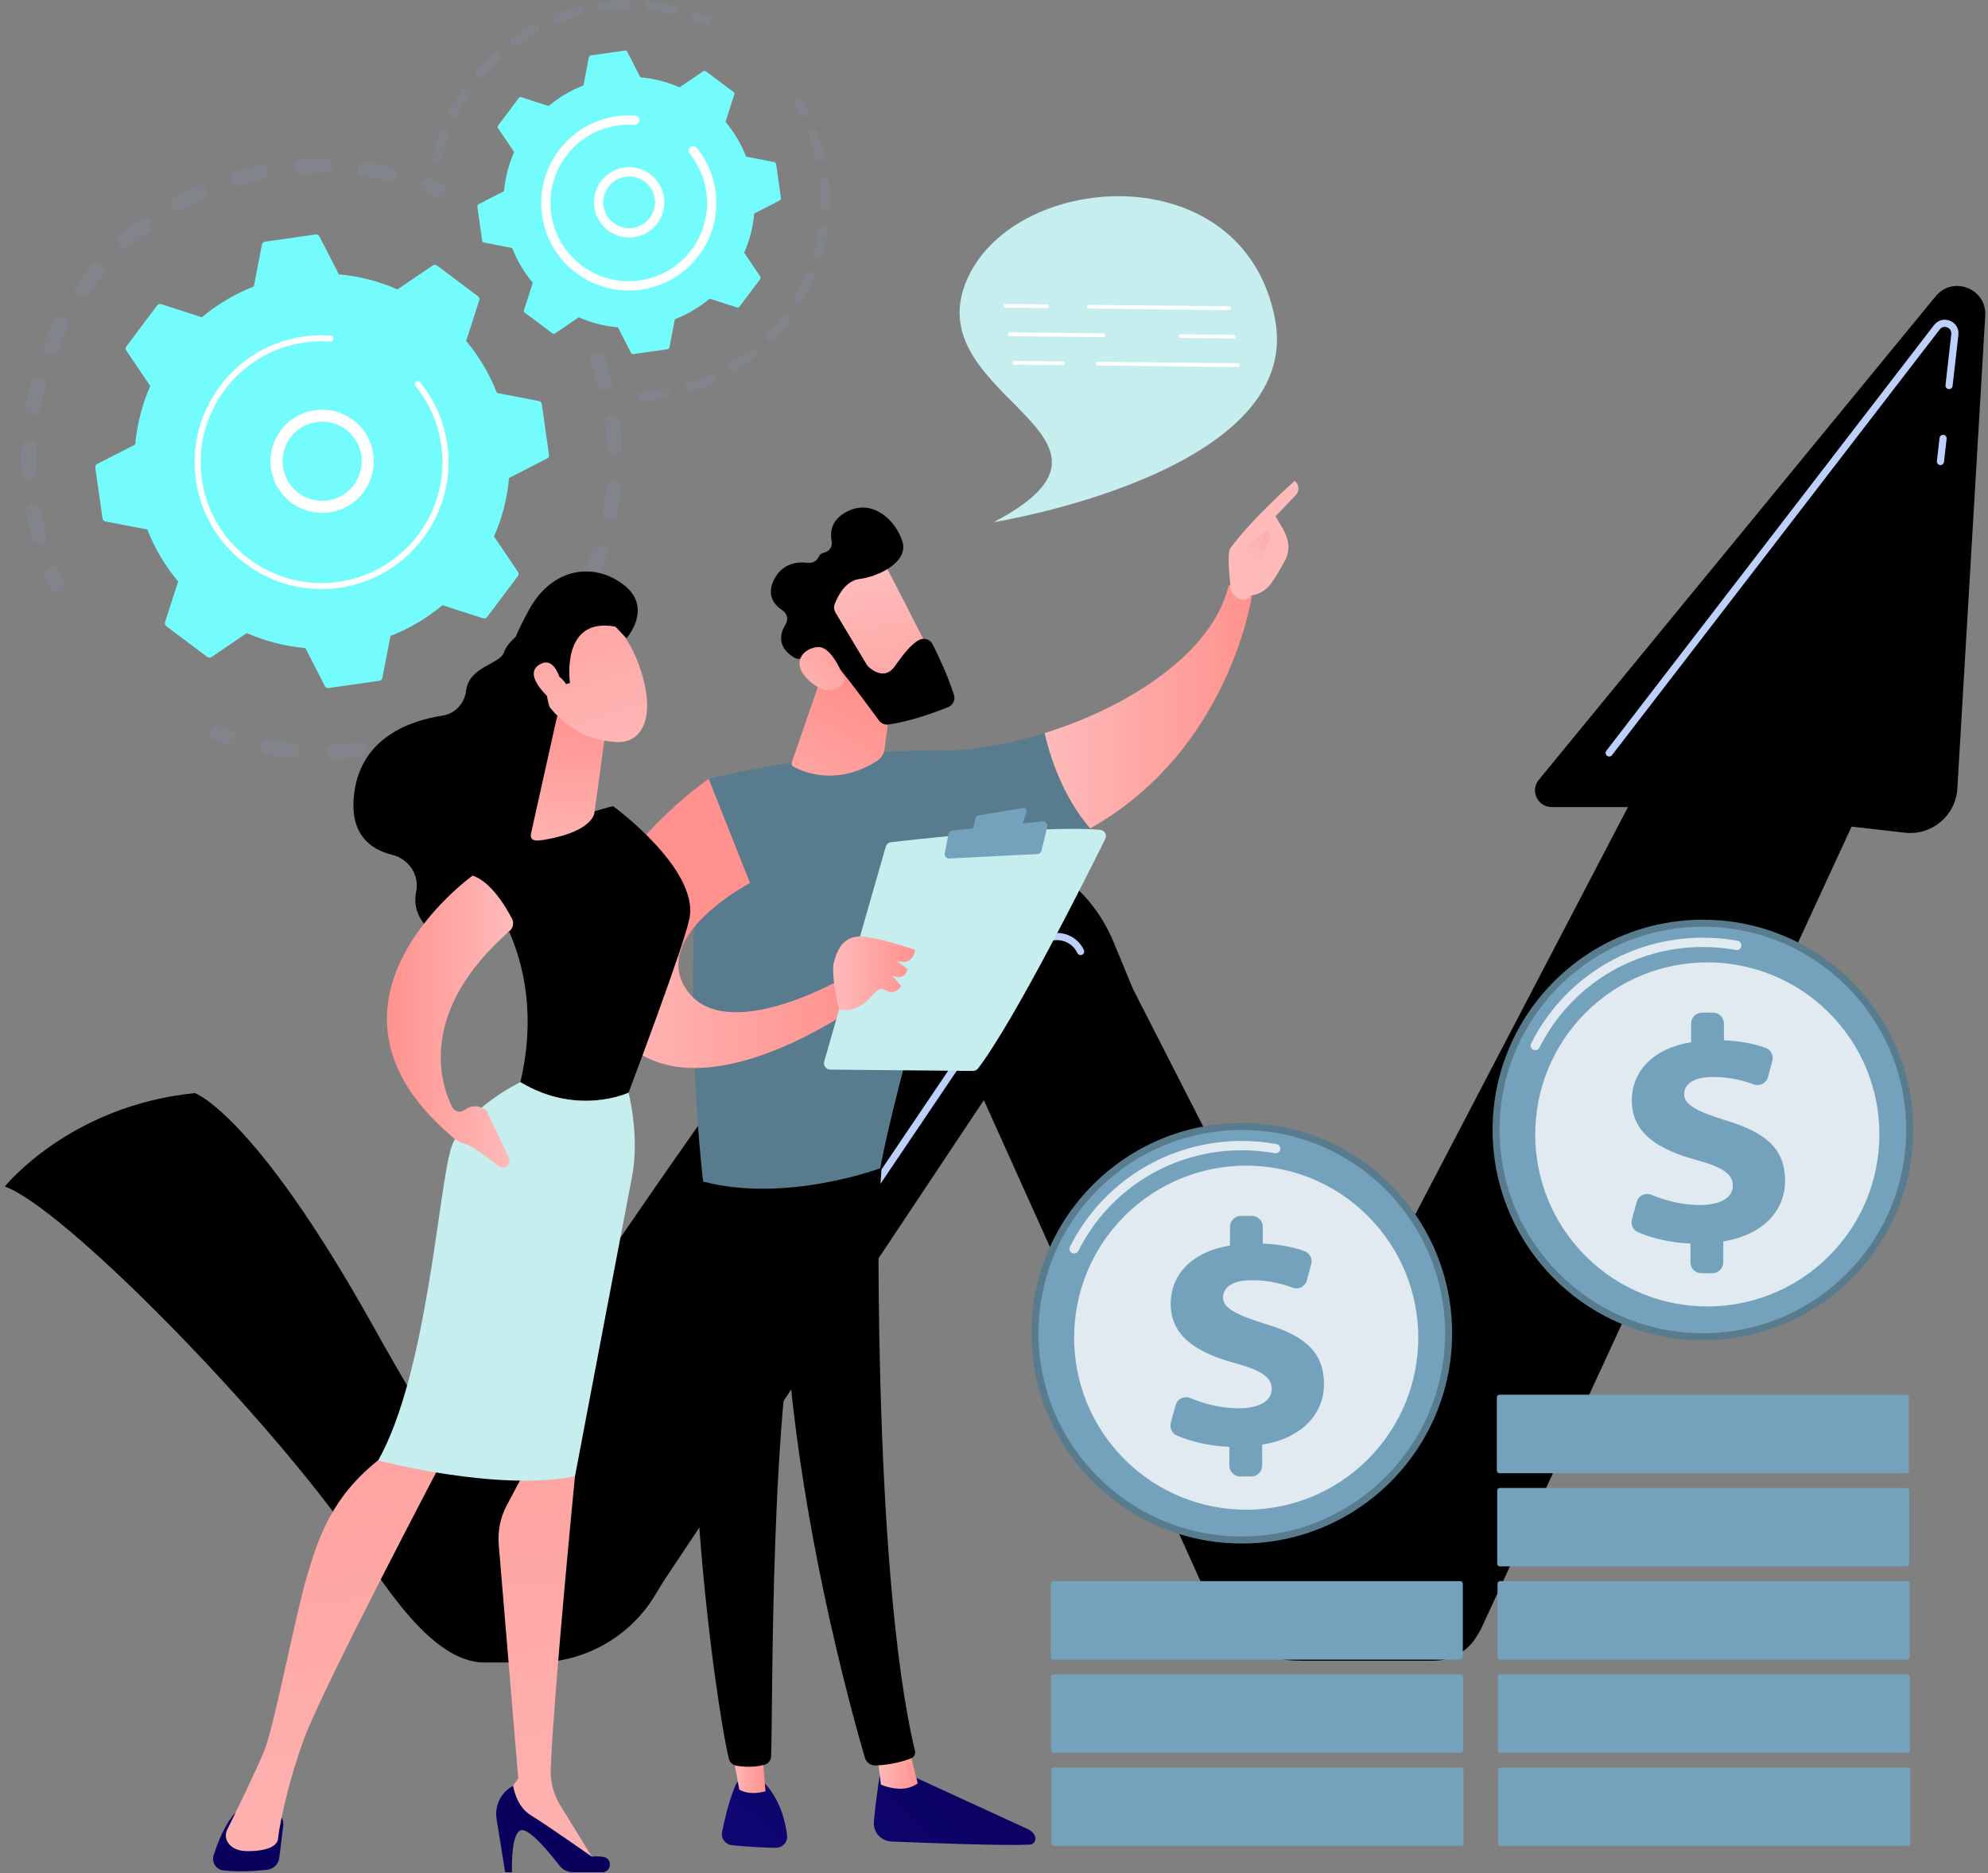<svg width="139" height="131" viewBox="0 0 139 131" fill="none" xmlns="http://www.w3.org/2000/svg">
<rect x="0" y="0" width="139" height="131" fill="#808080" stroke="none"/>
<g opacity="0.3">
<path opacity="0.3" d="M41.641 24.594C41.899 24.53 42.169 24.67 42.262 24.926C42.464 25.485 42.645 26.061 42.799 26.638C42.875 26.919 42.708 27.208 42.427 27.283C42.424 27.284 42.421 27.285 42.417 27.286C42.14 27.355 41.857 27.188 41.783 26.911C41.636 26.362 41.464 25.815 41.272 25.284C41.173 25.011 41.314 24.709 41.588 24.61C41.606 24.603 41.623 24.598 41.641 24.594ZM42.709 29.052C42.729 29.047 42.75 29.043 42.77 29.041C43.059 29.005 43.322 29.209 43.358 29.498C43.433 30.09 43.482 30.692 43.506 31.285C43.517 31.576 43.293 31.82 43.001 31.832C42.711 31.844 42.466 31.617 42.454 31.327C42.432 30.763 42.385 30.192 42.314 29.629C42.28 29.362 42.454 29.116 42.709 29.052ZM42.769 33.636C42.826 33.622 42.886 33.617 42.947 33.623C43.237 33.652 43.448 33.91 43.419 34.199C43.359 34.792 43.274 35.389 43.164 35.975C43.11 36.261 42.835 36.448 42.55 36.396C42.264 36.342 42.076 36.067 42.13 35.781C42.234 35.225 42.316 34.657 42.372 34.094C42.395 33.867 42.559 33.688 42.769 33.636ZM41.802 38.118C41.896 38.094 41.998 38.097 42.096 38.13C42.372 38.223 42.52 38.522 42.427 38.797C42.236 39.362 42.019 39.925 41.781 40.472C41.665 40.738 41.355 40.86 41.089 40.744C40.822 40.628 40.7 40.318 40.816 40.052C41.042 39.533 41.249 38.998 41.43 38.461C41.489 38.284 41.634 38.16 41.802 38.118ZM39.86 42.272C39.992 42.24 40.137 42.258 40.261 42.334C40.509 42.486 40.587 42.81 40.436 43.058C40.126 43.565 39.789 44.066 39.435 44.547C39.264 44.781 38.934 44.832 38.7 44.66C38.466 44.488 38.415 44.159 38.587 43.924C38.923 43.466 39.243 42.99 39.538 42.508C39.613 42.385 39.731 42.304 39.86 42.272ZM37.048 45.893C37.218 45.85 37.407 45.895 37.542 46.026C37.751 46.23 37.755 46.563 37.552 46.771C37.137 47.198 36.697 47.612 36.247 48.002C36.027 48.193 35.695 48.169 35.505 47.949C35.314 47.729 35.338 47.397 35.558 47.206C35.986 46.835 36.403 46.442 36.798 46.036C36.869 45.964 36.956 45.916 37.048 45.893ZM18.628 51.741C18.699 51.723 18.774 51.72 18.851 51.734C19.407 51.838 19.975 51.918 20.539 51.974C20.828 52.002 21.039 52.259 21.011 52.548C20.982 52.838 20.725 53.049 20.436 53.021C19.842 52.962 19.244 52.877 18.658 52.769C18.372 52.715 18.184 52.441 18.237 52.155C18.276 51.946 18.434 51.789 18.628 51.741ZM33.505 48.798C33.718 48.746 33.948 48.83 34.074 49.023C34.232 49.267 34.162 49.593 33.918 49.752C33.418 50.075 32.898 50.381 32.372 50.661C32.114 50.796 31.796 50.7 31.66 50.444C31.523 50.187 31.621 49.868 31.878 49.731C32.378 49.466 32.871 49.175 33.346 48.868C33.396 48.835 33.451 48.812 33.505 48.798ZM23.201 52.066C23.235 52.058 23.27 52.053 23.306 52.051C23.872 52.028 24.443 51.979 25.006 51.908C25.294 51.871 25.558 52.075 25.594 52.363C25.63 52.652 25.427 52.916 25.138 52.952C24.546 53.027 23.945 53.078 23.35 53.103C23.06 53.115 22.814 52.889 22.802 52.599C22.792 52.344 22.963 52.125 23.201 52.066ZM29.403 50.84C29.661 50.776 29.931 50.916 30.023 51.171C30.123 51.444 29.982 51.746 29.709 51.846C29.149 52.049 28.574 52.231 27.998 52.386C27.994 52.387 27.991 52.388 27.987 52.389C27.71 52.458 27.427 52.293 27.353 52.015C27.277 51.735 27.443 51.446 27.724 51.37C28.271 51.222 28.817 51.05 29.349 50.856C29.367 50.85 29.385 50.844 29.403 50.84Z" fill="#91B3FA"/>
<path opacity="0.3" d="M15.071 50.739C15.172 50.714 15.281 50.718 15.385 50.758C15.638 50.855 15.898 50.948 16.157 51.035C16.432 51.128 16.581 51.426 16.488 51.702C16.395 51.978 16.097 52.126 15.821 52.033C15.549 51.942 15.276 51.844 15.01 51.741C14.738 51.638 14.602 51.334 14.706 51.062C14.77 50.894 14.91 50.779 15.071 50.739Z" fill="#91B3FA"/>
</g>
<g opacity="0.3">
<path opacity="0.3" d="M3.511 39.612C3.758 39.551 4.019 39.676 4.122 39.917C4.227 40.167 4.341 40.419 4.458 40.665C4.582 40.928 4.47 41.242 4.207 41.366C3.944 41.491 3.631 41.379 3.506 41.116C3.383 40.856 3.265 40.591 3.153 40.328C3.039 40.06 3.164 39.752 3.432 39.638C3.458 39.627 3.484 39.618 3.511 39.612Z" fill="#91B3FA"/>
<path opacity="0.3" d="M17.431 11.696C17.666 11.638 17.903 11.584 18.141 11.533C18.425 11.473 18.705 11.655 18.765 11.939C18.825 12.223 18.642 12.504 18.359 12.563C17.808 12.68 17.263 12.819 16.733 12.978C16.454 13.062 16.161 12.904 16.078 12.626C15.994 12.347 16.152 12.054 16.43 11.97C16.759 11.871 17.095 11.779 17.431 11.696ZM20.892 11.144C20.921 11.137 20.951 11.132 20.981 11.13C21.567 11.087 22.161 11.069 22.746 11.075C23.037 11.078 23.27 11.316 23.267 11.607C23.264 11.897 23.025 12.131 22.735 12.127C22.178 12.121 21.614 12.139 21.058 12.18C20.768 12.201 20.516 11.983 20.494 11.693C20.475 11.434 20.648 11.205 20.892 11.144ZM13.84 12.948C14.081 12.888 14.338 13.006 14.444 13.24C14.565 13.504 14.449 13.817 14.184 13.938C13.679 14.169 13.176 14.424 12.69 14.699C12.437 14.841 12.116 14.752 11.973 14.499C11.83 14.245 11.919 13.924 12.173 13.782C12.684 13.493 13.214 13.224 13.747 12.98C13.777 12.966 13.808 12.955 13.84 12.948ZM25.402 11.312C25.467 11.296 25.536 11.292 25.606 11.302C26.186 11.389 26.77 11.501 27.34 11.637C27.623 11.704 27.798 11.988 27.731 12.27C27.664 12.553 27.38 12.728 27.098 12.661C26.556 12.533 26.002 12.426 25.451 12.344C25.163 12.301 24.965 12.033 25.008 11.745C25.041 11.528 25.201 11.361 25.402 11.312ZM9.971 15.265C10.169 15.216 10.386 15.285 10.517 15.457C10.693 15.688 10.648 16.019 10.417 16.195C9.974 16.531 9.54 16.891 9.126 17.265C8.91 17.46 8.578 17.443 8.383 17.227C8.188 17.011 8.205 16.679 8.42 16.484C8.856 16.09 9.313 15.711 9.779 15.357C9.838 15.312 9.904 15.281 9.971 15.265ZM6.705 18.374C6.863 18.335 7.037 18.37 7.171 18.483C7.393 18.67 7.422 19.002 7.234 19.224C6.875 19.65 6.53 20.097 6.208 20.551C6.04 20.788 5.712 20.844 5.474 20.676C5.237 20.508 5.181 20.179 5.349 19.942C5.688 19.464 6.051 18.994 6.429 18.546C6.504 18.457 6.601 18.4 6.705 18.374ZM4.194 22.122C4.314 22.092 4.445 22.104 4.563 22.166C4.821 22.3 4.921 22.618 4.787 22.876C4.529 23.371 4.289 23.882 4.074 24.395C3.962 24.663 3.653 24.789 3.385 24.677C3.117 24.564 2.991 24.256 3.103 23.988C3.33 23.448 3.582 22.91 3.853 22.39C3.926 22.25 4.052 22.157 4.194 22.122ZM2.56 26.327C2.644 26.307 2.733 26.306 2.822 26.33C3.102 26.404 3.269 26.693 3.195 26.974C3.051 27.513 2.929 28.064 2.832 28.611C2.781 28.897 2.508 29.088 2.222 29.037C1.936 28.987 1.745 28.713 1.796 28.427C1.898 27.85 2.027 27.27 2.178 26.702C2.229 26.511 2.38 26.372 2.56 26.327ZM1.89 30.791C1.937 30.78 1.986 30.774 2.036 30.776C2.326 30.787 2.553 31.032 2.542 31.322C2.521 31.878 2.524 32.442 2.55 32.998C2.563 33.288 2.338 33.535 2.049 33.548C1.758 33.562 1.512 33.337 1.499 33.047C1.471 32.461 1.469 31.867 1.491 31.282C1.499 31.043 1.668 30.846 1.89 30.791ZM2.215 35.289C2.226 35.287 2.236 35.285 2.247 35.282C2.533 35.23 2.807 35.419 2.86 35.705C2.934 36.108 3.022 36.514 3.12 36.912C3.155 37.056 3.193 37.199 3.231 37.342C3.307 37.622 3.141 37.911 2.861 37.987C2.578 38.069 2.291 37.897 2.215 37.616C2.175 37.466 2.135 37.316 2.098 37.164C1.995 36.747 1.903 36.319 1.825 35.895C1.774 35.621 1.947 35.356 2.215 35.289Z" fill="#91B3FA"/>
<path opacity="0.3" d="M29.776 12.473C29.878 12.448 29.988 12.452 30.092 12.493C30.358 12.597 30.627 12.707 30.89 12.822C31.157 12.938 31.279 13.248 31.162 13.515C31.046 13.781 30.736 13.903 30.469 13.786C30.219 13.677 29.964 13.572 29.712 13.474C29.441 13.37 29.306 13.064 29.411 12.793C29.476 12.627 29.615 12.513 29.776 12.473Z" fill="#91B3FA"/>
</g>
<path d="M30.553 18.569C30.469 18.506 30.354 18.503 30.267 18.562L27.788 20.24C26.508 19.678 25.128 19.316 23.695 19.189L22.33 16.527C22.282 16.433 22.181 16.381 22.076 16.396L18.522 16.902C18.418 16.917 18.335 16.996 18.315 17.099L17.748 20.037C16.408 20.559 15.185 21.292 14.113 22.189L11.263 21.271C11.164 21.238 11.054 21.273 10.991 21.357L8.835 24.229C8.772 24.313 8.769 24.428 8.828 24.515L10.506 26.994C9.944 28.274 9.582 29.654 9.455 31.087L6.793 32.452C6.7 32.5 6.647 32.601 6.662 32.706L7.168 36.26C7.183 36.364 7.262 36.447 7.365 36.467L10.303 37.034C10.825 38.374 11.558 39.597 12.456 40.669L11.537 43.519C11.505 43.618 11.54 43.728 11.623 43.791L14.495 45.947C14.579 46.01 14.694 46.013 14.781 45.954L17.261 44.276C18.541 44.838 19.92 45.2 21.353 45.327L22.718 47.989C22.766 48.082 22.867 48.135 22.972 48.12L26.526 47.614C26.63 47.599 26.713 47.52 26.733 47.417L27.3 44.479C28.64 43.957 29.863 43.224 30.936 42.327L33.785 43.245C33.885 43.277 33.994 43.242 34.057 43.159L36.213 40.286C36.276 40.203 36.279 40.088 36.22 40.001L34.542 37.522C35.104 36.241 35.466 34.862 35.593 33.429L38.255 32.064C38.349 32.016 38.401 31.915 38.386 31.81L37.88 28.256C37.865 28.152 37.786 28.069 37.683 28.049L34.745 27.482C34.223 26.142 33.49 24.919 32.593 23.846L33.511 20.997C33.544 20.897 33.509 20.788 33.425 20.725L30.553 18.569Z" fill="#74FCFD"/>
<path d="M21.66 28.753C23.367 28.33 25.178 29.213 25.864 30.889C26.619 32.731 25.735 34.843 23.893 35.598C23 35.964 22.019 35.96 21.13 35.587C20.241 35.215 19.549 34.519 19.184 33.626C18.43 31.784 19.314 29.672 21.156 28.917C21.322 28.849 21.491 28.795 21.66 28.753ZM23.183 34.946C23.316 34.914 23.446 34.871 23.574 34.818C24.986 34.24 25.664 32.62 25.086 31.208C24.507 29.796 22.888 29.117 21.476 29.696C20.063 30.275 19.385 31.894 19.964 33.306C20.244 33.991 20.774 34.525 21.456 34.81C22.01 35.042 22.61 35.088 23.183 34.946Z" fill="white"/>
<path d="M20.336 23.709C20.63 23.637 20.928 23.579 21.231 23.535C21.327 23.522 21.422 23.509 21.519 23.499C21.991 23.447 22.468 23.433 22.939 23.456C22.946 23.457 22.952 23.457 22.959 23.457C22.977 23.459 22.995 23.459 23.014 23.46C23.049 23.462 23.085 23.465 23.12 23.468C23.213 23.474 23.288 23.54 23.31 23.627C23.315 23.648 23.317 23.669 23.315 23.692C23.307 23.809 23.206 23.895 23.09 23.887C22.493 23.845 21.888 23.867 21.291 23.952C18.325 24.375 15.936 26.297 14.782 28.842C14.139 30.257 13.879 31.865 14.115 33.515C14.156 33.804 14.211 34.089 14.281 34.369C14.747 36.252 15.837 37.904 17.41 39.084C19.216 40.439 21.442 41.011 23.677 40.692C28.294 40.033 31.512 35.744 30.854 31.129C30.814 30.845 30.759 30.563 30.69 30.286C30.393 29.085 29.836 27.962 29.056 27C29.036 26.976 29.022 26.948 29.015 26.919C28.996 26.842 29.021 26.758 29.087 26.705C29.177 26.632 29.309 26.645 29.383 26.736C30.202 27.745 30.787 28.924 31.099 30.185C31.172 30.476 31.229 30.771 31.271 31.07C31.962 35.915 28.581 40.419 23.737 41.109C21.39 41.444 19.053 40.844 17.157 39.421C15.506 38.183 14.362 36.448 13.872 34.472C13.799 34.178 13.741 33.879 13.698 33.575C13.364 31.228 13.963 28.891 15.386 26.995C16.624 25.343 18.359 24.198 20.336 23.709Z" fill="white"/>
<g opacity="0.3">
<path opacity="0.3" d="M55.745 6.818C55.881 6.784 56.029 6.842 56.103 6.97C56.242 7.208 56.376 7.454 56.5 7.7C56.581 7.86 56.517 8.056 56.357 8.137C56.197 8.219 56.001 8.154 55.92 7.993C55.801 7.759 55.674 7.524 55.541 7.297C55.451 7.142 55.503 6.943 55.658 6.852C55.686 6.836 55.715 6.825 55.745 6.818Z" fill="#91B3FA"/>
<path opacity="0.3" d="M56.801 9.084C56.961 9.045 57.128 9.131 57.184 9.29C57.345 9.737 57.484 10.198 57.597 10.659C57.621 10.756 57.644 10.853 57.667 10.951C57.706 11.127 57.585 11.296 57.421 11.34C57.246 11.38 57.072 11.27 57.032 11.095C57.011 11.001 56.99 10.908 56.967 10.815C56.858 10.375 56.725 9.936 56.572 9.51C56.511 9.341 56.6 9.155 56.768 9.094C56.779 9.09 56.79 9.086 56.801 9.084ZM57.542 12.377C57.557 12.373 57.572 12.37 57.587 12.368C57.766 12.351 57.926 12.481 57.944 12.66C58.001 13.233 58.023 13.815 58.01 14.389C58.006 14.568 57.856 14.71 57.677 14.706C57.498 14.701 57.356 14.553 57.36 14.373C57.373 13.826 57.352 13.271 57.297 12.724C57.28 12.562 57.387 12.415 57.542 12.377ZM57.462 15.751C57.502 15.741 57.545 15.738 57.587 15.745C57.765 15.771 57.888 15.937 57.861 16.114C57.776 16.683 57.655 17.253 57.5 17.808C57.452 17.981 57.273 18.082 57.1 18.034C56.927 17.985 56.826 17.806 56.874 17.633C57.022 17.104 57.137 16.561 57.218 16.019C57.238 15.884 57.338 15.781 57.462 15.751ZM56.555 19.002C56.621 18.986 56.691 18.99 56.758 19.018C56.924 19.087 57.002 19.277 56.933 19.443C56.711 19.974 56.453 20.497 56.169 20.996C56.08 21.151 55.881 21.205 55.725 21.116C55.569 21.028 55.516 20.829 55.604 20.673C55.876 20.198 56.121 19.699 56.333 19.192C56.374 19.094 56.459 19.026 56.555 19.002ZM54.882 21.933C54.974 21.911 55.074 21.928 55.155 21.988C55.299 22.096 55.328 22.3 55.221 22.443C54.876 22.904 54.5 23.348 54.103 23.763C53.979 23.893 53.773 23.897 53.643 23.773C53.514 23.649 53.509 23.443 53.633 23.313C54.012 22.918 54.371 22.494 54.7 22.054C54.747 21.991 54.812 21.951 54.882 21.933ZM52.549 24.369C52.667 24.34 52.797 24.379 52.879 24.479C52.992 24.618 52.971 24.823 52.832 24.937C52.386 25.3 51.913 25.639 51.426 25.944C51.273 26.039 51.074 25.993 50.978 25.841C50.883 25.689 50.928 25.488 51.081 25.393C51.545 25.102 51.996 24.779 52.421 24.432C52.46 24.401 52.503 24.381 52.549 24.369ZM49.691 26.16C49.839 26.124 49.996 26.196 50.063 26.339C50.139 26.501 50.068 26.695 49.906 26.771C49.386 27.013 48.844 27.225 48.295 27.402C48.123 27.455 47.941 27.363 47.886 27.192C47.83 27.022 47.925 26.838 48.095 26.783C48.619 26.614 49.136 26.412 49.632 26.181C49.651 26.172 49.671 26.165 49.691 26.16ZM44.801 27.412C44.819 27.408 44.839 27.405 44.858 27.403C45.331 27.372 45.811 27.314 46.283 27.231C46.355 27.219 46.426 27.206 46.495 27.192C46.672 27.159 46.842 27.274 46.876 27.45C46.911 27.627 46.795 27.803 46.619 27.831C46.544 27.845 46.47 27.859 46.395 27.872C45.901 27.959 45.398 28.02 44.902 28.053C44.723 28.065 44.568 27.93 44.556 27.75C44.545 27.59 44.651 27.45 44.801 27.412Z" fill="#91B3FA"/>
</g>
<g opacity="0.3">
<path opacity="0.3" d="M40.415 0.462C40.587 0.419 40.763 0.523 40.808 0.695C40.853 0.869 40.749 1.047 40.575 1.091C40.052 1.228 39.533 1.398 39.033 1.596C38.866 1.66 38.677 1.58 38.611 1.413C38.545 1.246 38.627 1.057 38.793 0.991C39.318 0.784 39.862 0.606 40.41 0.463C40.412 0.463 40.414 0.462 40.415 0.462ZM42.047 0.139C42.059 0.136 42.07 0.134 42.082 0.133C42.642 0.056 43.214 0.013 43.779 0.004C43.959 0.001 44.106 0.145 44.109 0.324C44.112 0.504 43.968 0.651 43.79 0.654C43.25 0.663 42.705 0.704 42.17 0.777C41.992 0.801 41.829 0.677 41.804 0.499C41.781 0.332 41.888 0.178 42.047 0.139ZM37.329 1.683C37.469 1.649 37.62 1.711 37.693 1.843C37.779 2.001 37.721 2.198 37.563 2.284C37.088 2.544 36.626 2.834 36.188 3.147C36.041 3.251 35.839 3.218 35.735 3.072C35.63 2.926 35.664 2.723 35.81 2.618C36.269 2.289 36.754 1.985 37.252 1.714C37.277 1.7 37.303 1.69 37.329 1.683ZM45.367 0.09C45.403 0.081 45.441 0.078 45.48 0.083C46.043 0.143 46.608 0.239 47.159 0.368C47.334 0.409 47.442 0.584 47.402 0.758C47.361 0.932 47.186 1.041 47.012 1.001C46.486 0.878 45.947 0.786 45.411 0.728C45.232 0.709 45.103 0.549 45.123 0.37C45.137 0.231 45.238 0.122 45.367 0.09ZM34.631 3.614C34.742 3.587 34.865 3.619 34.948 3.71C35.07 3.843 35.061 4.048 34.929 4.169C34.531 4.534 34.152 4.927 33.801 5.337C33.685 5.474 33.479 5.49 33.343 5.373C33.206 5.256 33.19 5.051 33.307 4.915C33.675 4.485 34.073 4.072 34.489 3.69C34.53 3.652 34.579 3.627 34.631 3.614ZM32.473 6.136C32.559 6.115 32.652 6.129 32.732 6.181C32.881 6.28 32.922 6.482 32.822 6.632C32.523 7.082 32.248 7.555 32.007 8.036C31.926 8.196 31.73 8.261 31.57 8.18C31.41 8.099 31.345 7.904 31.426 7.744C31.68 7.239 31.968 6.744 32.281 6.271C32.327 6.202 32.397 6.155 32.473 6.136ZM30.982 9.103C31.042 9.088 31.108 9.09 31.17 9.113C31.339 9.173 31.427 9.36 31.366 9.529C31.183 10.037 31.03 10.562 30.911 11.088C30.871 11.262 30.697 11.372 30.522 11.332C30.347 11.292 30.237 11.118 30.276 10.943C30.401 10.392 30.561 9.842 30.753 9.309C30.792 9.202 30.88 9.128 30.982 9.103Z" fill="#91B3FA"/>
<path opacity="0.3" d="M48.615 0.85C48.676 0.835 48.742 0.837 48.805 0.86C49.067 0.956 49.326 1.06 49.577 1.17C49.741 1.242 49.817 1.433 49.745 1.598C49.672 1.762 49.481 1.837 49.317 1.766C49.078 1.662 48.83 1.562 48.581 1.471C48.413 1.409 48.327 1.222 48.388 1.053C48.427 0.948 48.514 0.875 48.615 0.85Z" fill="#91B3FA"/>
</g>
<path d="M49.362 4.991C49.305 4.949 49.229 4.947 49.171 4.986L47.512 6.109C46.655 5.733 45.733 5.491 44.774 5.406L43.861 3.624C43.829 3.562 43.76 3.526 43.691 3.536L41.312 3.875C41.243 3.885 41.187 3.938 41.173 4.007L40.794 5.973C39.897 6.322 39.079 6.813 38.361 7.413L36.455 6.799C36.388 6.778 36.315 6.801 36.273 6.857L34.83 8.779C34.788 8.835 34.786 8.912 34.825 8.97L35.949 10.629C35.572 11.485 35.33 12.408 35.245 13.367L33.463 14.28C33.401 14.312 33.365 14.38 33.375 14.45L33.715 16.829C33.724 16.898 33.777 16.954 33.846 16.967L35.812 17.346C36.161 18.243 36.652 19.061 37.252 19.779L36.638 21.686C36.617 21.753 36.64 21.826 36.696 21.868L38.618 23.31C38.674 23.353 38.75 23.354 38.809 23.315L40.468 22.192C41.325 22.568 42.247 22.81 43.206 22.895L44.119 24.677C44.151 24.739 44.219 24.775 44.288 24.765L46.667 24.426C46.737 24.416 46.793 24.363 46.806 24.294L47.185 22.329C48.082 21.979 48.9 21.488 49.617 20.888L51.524 21.502C51.591 21.524 51.664 21.501 51.706 21.444L53.149 19.523C53.191 19.466 53.193 19.39 53.154 19.332L52.031 17.673C52.407 16.816 52.649 15.893 52.735 14.934L54.516 14.021C54.579 13.989 54.614 13.921 54.604 13.851L54.265 11.472C54.255 11.403 54.202 11.347 54.133 11.334L52.168 10.955C51.818 10.058 51.327 9.239 50.727 8.522L51.341 6.615C51.363 6.548 51.34 6.475 51.283 6.433L49.362 4.991Z" fill="#74FCFD"/>
<path d="M43.404 11.762C43.913 11.636 44.446 11.676 44.939 11.883C45.545 12.137 46.016 12.611 46.264 13.219C46.779 14.473 46.176 15.911 44.922 16.426C43.664 16.939 42.228 16.337 41.714 15.083C41.465 14.475 41.468 13.807 41.721 13.201C41.975 12.595 42.449 12.125 43.057 11.876C43.171 11.829 43.287 11.791 43.404 11.762ZM44.423 15.906C44.508 15.886 44.592 15.858 44.675 15.824C45.598 15.446 46.041 14.387 45.663 13.464C45.48 13.018 45.134 12.668 44.688 12.482C44.242 12.296 43.751 12.294 43.304 12.477C42.857 12.66 42.508 13.006 42.321 13.452C42.135 13.897 42.133 14.389 42.316 14.836C42.66 15.676 43.567 16.118 44.423 15.906Z" fill="white"/>
<path d="M42.487 8.251C42.687 8.201 42.891 8.162 43.099 8.132C43.511 8.073 43.93 8.056 44.345 8.082C44.364 8.083 44.383 8.084 44.401 8.086C44.545 8.095 44.661 8.198 44.694 8.331C44.702 8.364 44.705 8.398 44.702 8.433C44.69 8.612 44.534 8.746 44.355 8.734C43.968 8.707 43.576 8.721 43.191 8.776C43.17 8.779 43.148 8.783 43.127 8.786C42.216 8.924 41.374 9.285 40.658 9.828C40.27 10.123 39.919 10.472 39.615 10.87C39.613 10.873 39.611 10.876 39.608 10.879C39.6 10.889 39.593 10.899 39.586 10.909C38.708 12.078 38.338 13.519 38.545 14.966C38.571 15.154 38.607 15.338 38.652 15.519C38.954 16.739 39.66 17.808 40.678 18.572C41.847 19.449 43.288 19.819 44.735 19.612C46.181 19.405 47.463 18.648 48.34 17.48C49.218 16.31 49.587 14.869 49.381 13.422C49.355 13.238 49.319 13.056 49.275 12.877C49.082 12.099 48.722 11.372 48.217 10.75C48.186 10.711 48.165 10.668 48.154 10.623C48.124 10.505 48.163 10.374 48.265 10.293C48.404 10.18 48.609 10.201 48.722 10.34C49.287 11.037 49.691 11.85 49.906 12.72C49.956 12.921 49.995 13.124 50.025 13.33C50.256 14.95 49.842 16.562 48.86 17.87C47.878 19.178 46.447 20.027 44.827 20.256C43.208 20.487 41.596 20.074 40.287 19.091C39.148 18.237 38.358 17.04 38.021 15.677C37.971 15.474 37.931 15.268 37.901 15.058C37.454 11.923 39.477 8.996 42.487 8.251Z" fill="white"/>
<path d="M87.793 106.32L113.827 56.444H108.493C107.509 56.444 106.969 55.3 107.592 54.54L135.34 20.721C136.543 19.256 138.918 20.185 138.807 22.077L136.856 55.148C136.744 57.041 135.066 58.452 133.181 58.237L129.462 57.811L103.631 113.753C102.958 115.209 101.5 116.141 99.896 116.141H90.944L87.793 106.32Z" fill="black"/>
<path d="M66.268 71.339L84.648 112.168C85.736 114.587 88.142 116.141 90.794 116.141H100.269C101.527 116.141 102.685 115.459 103.295 114.36L103.632 113.753C102.614 113.753 101.682 113.182 101.219 112.275L76.73 64.293L66.268 71.339Z" fill="black"/>
<path d="M79.203 69.139C77.36 67.684 74.667 68.111 73.366 70.067L46.342 110.667C44.178 113.919 40.53 115.873 36.624 115.873H32.822L29.727 106.958C29.727 106.958 54.85 68.438 61.325 62.611C61.325 62.611 67.773 56.799 74.131 61.193C75.811 62.354 77.086 64.011 77.865 65.898L79.203 69.139Z" fill="black"/>
<path d="M0.335 82.983C0.335 82.983 4.859 77.328 13.624 76.449C13.624 76.449 17.788 77.867 26.082 92.729C34.376 107.592 39.882 114.369 46.342 110.667L45.807 111.555C44.044 114.482 40.877 116.272 37.461 116.272H33.888C29.954 116.272 26.538 110.212 24.241 107.019C17.785 98.045 4.301 84.375 0.335 82.983Z" fill="black"/>
<path d="M135.676 32.527C135.666 32.527 135.657 32.527 135.647 32.526C135.51 32.51 135.411 32.386 135.427 32.248L135.61 30.634C135.625 30.496 135.748 30.397 135.887 30.413C136.025 30.428 136.123 30.552 136.107 30.69L135.924 32.305C135.91 32.432 135.801 32.527 135.676 32.527Z" fill="#BDD0FB"/>
<path d="M112.513 52.911C112.459 52.911 112.406 52.894 112.36 52.859C112.251 52.774 112.23 52.617 112.314 52.508L135.227 22.736C135.495 22.387 135.932 22.268 136.34 22.433C136.748 22.598 136.98 22.987 136.93 23.424L136.525 26.993C136.51 27.131 136.385 27.23 136.248 27.214C136.111 27.199 136.012 27.074 136.028 26.937L136.432 23.368C136.461 23.116 136.306 22.959 136.152 22.897C135.998 22.835 135.778 22.84 135.623 23.041L112.711 52.813C112.662 52.877 112.588 52.911 112.513 52.911Z" fill="#BDD0FB"/>
<path d="M60.533 84.121C60.485 84.121 60.436 84.107 60.393 84.078C60.279 84.001 60.248 83.845 60.326 83.731L72.176 66.166C72.6 65.538 73.304 65.198 74.059 65.254C74.814 65.311 75.458 65.754 75.783 66.439C75.842 66.564 75.788 66.713 75.663 66.772C75.539 66.832 75.389 66.778 75.33 66.653C75.084 66.133 74.594 65.797 74.021 65.754C73.444 65.71 72.913 65.969 72.591 66.446L60.741 84.011C60.692 84.082 60.614 84.121 60.533 84.121Z" fill="#BDD0FB"/>
<path d="M57.454 88.686C57.405 88.686 57.356 88.672 57.314 88.643C57.199 88.566 57.169 88.41 57.246 88.296L58.006 87.169C58.084 87.055 58.24 87.024 58.354 87.101C58.468 87.179 58.499 87.334 58.421 87.449L57.661 88.575C57.613 88.647 57.535 88.686 57.454 88.686Z" fill="white"/>
<path d="M61.595 123.665C61.595 123.665 61.264 125.543 61.101 127.403C61.037 128.13 61.597 128.761 62.326 128.791C64.803 128.894 70.101 129.095 72.002 129.01C72.287 128.997 72.474 128.705 72.369 128.439C72.28 128.216 72.109 128.036 71.891 127.937L63.141 123.915L61.595 123.665Z" fill="url(#paint0_linear_133_2001)"/>
<path d="M61.324 122.56L61.59 124.808C61.59 124.808 63.123 125.521 64.17 124.718L63.535 122.214L61.324 122.56Z" fill="url(#paint1_linear_133_2001)"/>
<path d="M61.524 80.312C61.409 80.899 60.906 109.597 63.974 122.458C64.023 122.668 63.917 122.884 63.718 122.966C63.247 123.158 62.325 123.436 61.219 123.473C60.877 123.485 60.57 123.262 60.473 122.934C59.596 119.95 55.395 105 54.847 90.718C54.234 74.76 54.847 90.175 54.847 90.175L55.206 80.311L61.524 80.312Z" fill="black"/>
<path d="M51.529 124.645C51.529 124.645 51.001 125.593 50.489 128.113C50.397 128.568 50.715 129.004 51.177 129.05C51.995 129.13 53.254 129.234 54.262 129.227C54.727 129.224 55.09 128.819 55.034 128.357C54.922 127.437 54.574 125.928 53.499 124.751L51.529 124.645Z" fill="url(#paint2_linear_133_2001)"/>
<path d="M51.065 121.754L51.688 125.153C51.688 125.153 52.304 125.611 53.522 125.279L53.225 121.622L51.065 121.754Z" fill="url(#paint3_linear_133_2001)"/>
<path d="M49.382 81.193C46.873 96.334 49.926 118.617 50.956 122.978C51.019 123.245 51.234 123.449 51.505 123.494C51.965 123.571 52.721 123.632 53.467 123.416C53.724 123.341 53.905 123.109 53.915 122.842C54.053 119.316 53.805 97.671 56.143 89.117C56.261 88.683 56.526 88.305 56.892 88.045L61.429 84.819L61.778 79.605L49.382 81.193Z" fill="black"/>
<path d="M65.369 52.502C57.85 52.378 49.554 54.476 49.554 54.476C47.313 67.553 49.162 82.637 49.162 82.637C54.983 84.164 61.55 81.704 61.55 81.704C62.517 76.237 67.031 60.855 67.031 60.855C70.704 60.399 73.731 59.339 76.223 57.937C74.322 55.734 73.426 52.93 73.036 51.273C70.378 52.099 67.688 52.541 65.369 52.502Z" fill="#597B8E"/>
<path d="M87.578 41.427C86.84 40.535 85.905 40.957 85.905 40.957C84.798 45.63 78.997 49.42 73.036 51.272C73.426 52.93 74.322 55.734 76.223 57.937C86.115 52.376 87.578 41.427 87.578 41.427Z" fill="url(#paint4_linear_133_2001)"/>
<path d="M87.399 41.654C87.477 41.9 86.582 42.274 86.054 41.269C86.036 40.787 85.743 38.724 86.031 38.332C87.564 36.242 90.535 33.623 90.535 33.623C91.037 34.119 90.624 34.605 90.624 34.605L89.182 36.107C89.484 36.652 89.851 37.112 90.024 37.771C90.154 38.27 90.075 38.803 89.822 39.257C89.569 39.713 89.224 40.306 88.898 40.77C88.28 41.647 87.399 41.654 87.399 41.654Z" fill="url(#paint5_linear_133_2001)"/>
<path d="M88.552 37.081L87.238 38.194L86.826 39.303L87.997 40.602C87.997 40.602 88.391 38.403 88.684 37.926C88.976 37.451 88.824 37.22 88.552 37.081Z" fill="url(#paint6_linear_133_2001)"/>
<path d="M52.438 61.756L49.554 54.476C49.554 54.476 42.531 59.248 41.377 65.298C42.703 65.396 45.118 65.741 47.481 66.934C48.001 64.078 52.438 61.756 52.438 61.756Z" fill="#FF928E"/>
<path d="M58.575 68.607C58.575 68.607 50.69 73.063 48.03 69.258C47.477 68.468 47.345 67.683 47.481 66.934C45.117 65.741 42.703 65.396 41.376 65.298C41.028 67.122 41.212 69.062 42.284 71.023C46.944 79.548 59.619 70.552 59.619 70.552L58.575 68.607Z" fill="url(#paint7_linear_133_2001)"/>
<path d="M57.627 74.245L61.931 59.216C61.98 59.046 62.125 58.921 62.301 58.901C63.081 58.81 65.34 58.554 67.949 58.334C71.091 58.068 74.74 57.853 76.92 58.036C77.231 58.062 77.418 58.39 77.28 58.669C76.04 61.178 70.94 71.382 68.385 74.725C68.301 74.835 68.17 74.9 68.03 74.899L58.046 74.806C57.756 74.803 57.548 74.524 57.627 74.245Z" fill="#C6EEEF"/>
<path d="M68.395 57.031L71.516 56.511C71.682 56.483 71.818 56.642 71.765 56.802L71.456 57.738C71.429 57.819 71.359 57.879 71.273 57.89L68.271 58.291C68.115 58.312 67.988 58.17 68.023 58.018L68.214 57.201C68.235 57.113 68.307 57.046 68.395 57.031Z" fill="#74A1BB"/>
<path d="M66.059 59.672L66.316 58.334C66.342 58.199 66.453 58.098 66.589 58.084L72.89 57.445C73.102 57.423 73.272 57.618 73.222 57.825L72.822 59.493C72.79 59.627 72.673 59.723 72.536 59.73L66.378 60.041C66.178 60.05 66.022 59.869 66.059 59.672Z" fill="#74A1BB"/>
<path d="M58.667 70.614C58.667 70.614 58.068 68.149 58.31 67.274C58.551 66.4 59.02 65.275 60.582 65.525C62.143 65.775 63.985 66.433 63.985 66.433C63.985 66.433 63.892 67.572 62.705 67.204L63.441 67.774C63.441 67.774 63.336 68.686 62.334 68.198L63.019 68.954C63.019 68.954 62.588 69.703 61.85 69.223C61.113 68.742 60.759 70.911 58.667 70.614Z" fill="url(#paint8_linear_133_2001)"/>
<path d="M57.753 46.398L55.361 53.316C55.321 53.431 55.368 53.558 55.474 53.616C56.127 53.977 58.476 55.019 61.308 53.224C61.602 53.037 61.803 52.732 61.848 52.386L62.623 46.398H57.753Z" fill="url(#paint9_linear_133_2001)"/>
<path d="M61.573 38.918C61.667 39.007 65.52 46.574 65.52 46.574L61.152 48.682L56.434 42.052C56.434 42.052 60.007 37.444 61.573 38.918Z" fill="url(#paint10_linear_133_2001)"/>
<path d="M58.367 42.236C58.289 42.437 58.308 42.662 58.419 42.848L60.597 46.479C60.63 46.534 60.669 46.584 60.717 46.628C60.976 46.869 61.863 47.571 62.549 46.615C63.134 45.8 63.682 45.06 64.27 44.755C64.613 44.576 65.036 44.719 65.21 45.064C65.569 45.775 66.264 47.225 66.701 48.6C66.81 48.945 66.633 49.315 66.298 49.45C65.413 49.809 63.665 50.457 62.114 50.671C61.86 50.706 61.607 50.598 61.456 50.39C60.788 49.476 58.908 46.921 58.266 46.282C57.669 45.688 56.569 45.912 56.073 46.055C55.884 46.108 55.684 46.083 55.516 45.982C55.013 45.679 54.135 44.924 54.938 43.646C55.138 43.328 55.036 42.905 54.723 42.699C54.161 42.33 53.552 41.636 54.133 40.513C54.72 39.375 55.771 39.273 56.486 39.361C56.802 39.4 57.123 39.233 57.245 38.939C57.298 38.808 57.405 38.696 57.604 38.656C57.979 38.579 58.225 38.237 58.151 37.862C58.025 37.218 58.12 36.382 59.148 35.817C61.032 34.781 62.683 36.469 63.102 37.895C63.522 39.32 61.415 40.327 60.089 40.495C59.116 40.618 58.581 41.68 58.367 42.236Z" fill="black"/>
<path d="M59.083 47.616C59.083 47.616 58.245 45.164 57.172 45.254C56.1 45.344 55.255 46.412 56.585 47.614C58.239 49.108 59.083 47.616 59.083 47.616Z" fill="url(#paint11_linear_133_2001)"/>
<path d="M37.563 43.56C37.563 43.56 35.609 44.511 35.25 45.602C34.961 46.478 32.801 46.591 32.587 48.314C32.477 49.203 31.819 49.915 30.933 50.051C28.726 50.39 25.326 51.535 24.781 55.367C24.366 58.291 25.857 59.4 27.421 59.783C28.57 60.065 29.334 61.183 29.102 62.343C28.879 63.455 29.211 64.742 31.139 65.759C35.459 68.038 39.772 60.359 39.772 60.359L40.657 46.95L37.563 43.56Z" fill="black"/>
<path d="M19.807 127.637L19.527 129.935C19.474 130.371 19.131 130.716 18.694 130.765C17.958 130.849 16.776 130.936 15.619 130.813C15.111 130.76 14.781 130.245 14.936 129.759C15.218 128.872 15.734 127.54 16.477 126.757H19.026C19.499 126.757 19.864 127.169 19.807 127.637Z" fill="url(#paint12_linear_133_2001)"/>
<path d="M39.773 100.717L40.203 103.248C40.203 103.248 38.763 117.843 38.506 123.681C38.466 124.596 38.703 125.501 39.184 126.281L41.689 130.35L35.321 126.592L35.195 125.815L36.237 124.382L34.872 108.033C34.791 107.072 34.99 106.109 35.443 105.258L36.76 102.784L39.773 100.717Z" fill="url(#paint13_linear_133_2001)"/>
<path d="M42.108 130.939H40.076C39.696 130.939 39.337 130.765 39.105 130.463C38.472 129.64 37.159 128.034 36.532 127.992C35.687 127.936 35.795 130.939 35.795 130.939H35.321L34.721 127.207C34.57 126.268 35.038 125.338 35.881 124.898C35.881 124.898 36.074 126.326 37.121 126.958C38.168 127.59 41.382 129.852 41.382 129.852C41.382 129.852 41.775 129.796 42.208 129.874C42.849 129.99 42.759 130.939 42.108 130.939Z" fill="url(#paint14_linear_133_2001)"/>
<path d="M31.052 101.92C31.052 101.92 22.611 117.931 21.269 121.587C19.927 125.242 19.457 128.292 19.439 128.581C19.411 129.032 18.85 129.465 17.302 129.465C16.504 129.465 16.113 129.145 15.921 128.835C15.758 128.571 15.749 128.24 15.887 127.962C16.375 126.973 17.925 123.815 18.499 122.383C19.184 120.673 20.658 112.923 21.466 110.229C22.275 107.534 23.188 104.611 26.708 101.919C26.708 101.92 29.125 99.553 31.052 101.92Z" fill="url(#paint15_linear_133_2001)"/>
<path d="M36.384 75.683C38.562 66.457 33.046 61.238 33.046 61.238C36.526 57.897 42.868 56.377 42.868 56.377C42.868 56.377 48.919 60.801 48.201 64.264C47.78 66.294 43.947 76.42 43.947 76.42C43.947 76.42 40.403 78.097 36.384 75.683Z" fill="black"/>
<path d="M31.557 80.251C32.443 77.582 36.384 75.683 36.384 75.683C40.403 78.097 43.947 76.42 43.947 76.42C43.947 76.42 44.742 79.457 44.194 82.281C43.645 85.104 40.203 103.248 40.203 103.248C34.78 104.347 26.44 102.143 26.44 102.143C29.895 96.01 30.671 82.921 31.557 80.251Z" fill="#C6EEEF"/>
<path d="M38.912 50.28L37.142 58.231C36.972 58.932 37.611 58.817 38.319 58.684C39.479 58.465 40.973 58.015 41.473 57.112C41.524 57.021 41.549 56.917 41.564 56.813L42.324 51.299C42.384 50.861 42.148 50.436 41.744 50.257L40.277 49.607C39.711 49.357 39.057 49.679 38.912 50.28Z" fill="url(#paint16_linear_133_2001)"/>
<path d="M33.045 61.238C33.045 61.238 20.69 70.078 31.465 79.367C31.465 79.367 31.876 79.832 32.684 80.073C33.092 80.195 34.3 81.109 34.911 81.585C35.108 81.738 35.393 81.686 35.525 81.475C35.629 81.309 35.641 81.102 35.557 80.926L34.027 77.691C33.602 77.294 32.952 77.266 32.495 77.624C32.203 77.853 31.776 77.757 31.612 77.424C30.78 75.728 29.206 70.738 35.644 65.1C35.886 64.888 35.947 64.538 35.799 64.253C35.347 63.383 34.312 61.658 33.045 61.238Z" fill="url(#paint17_linear_133_2001)"/>
<path d="M42.302 43.031C42.302 43.031 44.187 44.307 44.997 47.556C45.807 50.805 44.491 51.97 43.141 51.899C41.792 51.828 39.836 51.41 38.141 49.08C36.447 46.749 39.833 41.472 42.302 43.031Z" fill="url(#paint18_linear_133_2001)"/>
<path d="M39.851 47.769C39.851 47.769 39.16 43.113 43.025 43.825L43.806 44.639C43.806 44.639 45.698 42.508 43.605 40.898C41.511 39.288 38.605 39.7 36.998 42.632C35.391 45.564 34.808 47.625 36.155 49.446C37.502 51.268 38.516 49.706 38.516 49.706C38.516 49.706 37.898 48.129 38.411 47.452C38.923 46.775 39.585 47.846 39.585 47.846L39.851 47.769Z" fill="black"/>
<path d="M39.322 48.167C39.322 48.167 38.981 45.772 37.758 46.457C36.535 47.142 38.199 48.694 38.866 49.223L39.322 48.167Z" fill="url(#paint19_linear_133_2001)"/>
<path d="M67.475 19.889C70.503 11.902 86.972 10.623 89.158 22.361C91.149 33.054 69.478 36.52 69.478 36.52C80.851 30.547 64.446 27.875 67.475 19.889Z" fill="#C6EEEF"/>
<path d="M85.937 21.688L76.124 21.581C76.053 21.58 75.995 21.521 75.996 21.45C75.997 21.378 76.056 21.32 76.127 21.321L85.94 21.427C86.012 21.428 86.069 21.487 86.069 21.559C86.068 21.631 86.009 21.688 85.937 21.688Z" fill="white"/>
<path d="M73.211 21.549L70.299 21.518C70.228 21.517 70.17 21.458 70.171 21.387C70.172 21.315 70.231 21.257 70.302 21.258L73.214 21.289C73.286 21.29 73.343 21.349 73.343 21.421C73.342 21.493 73.283 21.55 73.211 21.549Z" fill="white"/>
<path d="M86.246 23.678L82.561 23.638C82.49 23.637 82.432 23.578 82.433 23.506C82.434 23.434 82.493 23.377 82.564 23.377L86.249 23.417C86.321 23.418 86.378 23.477 86.377 23.549C86.376 23.621 86.318 23.678 86.246 23.678Z" fill="white"/>
<path d="M77.155 23.579L70.608 23.508C70.537 23.507 70.479 23.448 70.48 23.376C70.481 23.304 70.54 23.247 70.611 23.248L77.158 23.319C77.23 23.32 77.287 23.379 77.287 23.451C77.286 23.522 77.227 23.58 77.155 23.579Z" fill="white"/>
<path d="M86.555 25.668L76.76 25.562C76.688 25.561 76.631 25.502 76.632 25.43C76.633 25.358 76.691 25.301 76.763 25.301L86.558 25.407C86.63 25.409 86.687 25.467 86.686 25.539C86.685 25.611 86.627 25.668 86.555 25.668Z" fill="white"/>
<path d="M74.308 25.535L70.917 25.498C70.845 25.497 70.788 25.438 70.789 25.366C70.79 25.295 70.848 25.237 70.92 25.238L74.311 25.275C74.383 25.276 74.44 25.334 74.44 25.406C74.439 25.478 74.38 25.536 74.308 25.535Z" fill="white"/>
<path d="M119.066 93.734C127.188 93.734 133.771 87.15 133.771 79.028C133.771 70.907 127.188 64.323 119.066 64.323C110.945 64.323 104.361 70.907 104.361 79.028C104.361 87.15 110.945 93.734 119.066 93.734Z" fill="#597B8E"/>
<path d="M119.066 93.244C126.918 93.244 133.282 86.879 133.282 79.028C133.282 71.177 126.918 64.812 119.066 64.812C111.215 64.812 104.85 71.177 104.85 79.028C104.85 86.879 111.215 93.244 119.066 93.244Z" fill="#74A1BB"/>
<path opacity="0.78" d="M107.344 73.449C107.295 73.449 107.244 73.438 107.197 73.414C107.036 73.333 106.972 73.137 107.053 72.976C109.357 68.413 113.96 65.579 119.067 65.579C119.882 65.579 120.698 65.652 121.493 65.797C121.67 65.83 121.787 66 121.755 66.177C121.723 66.355 121.553 66.471 121.376 66.439C120.619 66.301 119.842 66.231 119.066 66.231C114.207 66.231 109.827 68.928 107.635 73.27C107.578 73.383 107.463 73.449 107.344 73.449Z" fill="white"/>
<path opacity="0.78" d="M127.882 87.846C132.581 83.147 132.581 75.529 127.882 70.831C123.183 66.132 115.565 66.132 110.866 70.831C106.167 75.529 106.167 83.147 110.866 87.846C115.565 92.545 123.183 92.545 127.882 87.846Z" fill="white"/>
<path d="M118.196 88.283V86.974C116.831 86.919 115.481 86.597 114.522 86.177C114.18 86.027 114.006 85.643 114.104 85.283L114.437 84.064C114.559 83.616 115.045 83.385 115.473 83.564C116.424 83.963 117.598 84.278 118.864 84.278C120.179 84.278 121.159 83.832 121.159 82.919C121.159 82.095 120.402 81.605 118.575 81.115C115.969 80.401 114.097 79.266 114.097 76.971C114.097 74.899 115.612 73.317 118.241 72.894V71.585C118.241 71.163 118.582 70.822 119.004 70.822H119.773C120.194 70.822 120.536 71.163 120.536 71.585V72.76C121.798 72.81 122.718 73.026 123.447 73.283C123.82 73.414 124.025 73.817 123.921 74.199L123.615 75.326C123.498 75.761 123.032 75.999 122.611 75.84C121.939 75.586 120.99 75.321 119.756 75.321C118.197 75.321 117.751 75.967 117.751 76.546C117.751 77.259 118.686 77.749 120.714 78.373C123.61 79.242 124.813 80.445 124.813 82.606C124.813 84.589 123.342 86.371 120.491 86.817V88.282C120.491 88.703 120.149 89.044 119.728 89.044H118.958C118.537 89.046 118.196 88.704 118.196 88.283Z" fill="#74A1BB"/>
<path d="M133.292 103.035H104.841C104.741 103.035 104.66 102.953 104.66 102.854V97.727C104.66 97.627 104.741 97.546 104.841 97.546H133.292C133.392 97.546 133.473 97.628 133.473 97.727V102.854C133.473 102.954 133.392 103.035 133.292 103.035Z" fill="#74A1BB"/>
<path d="M133.315 109.552H104.864C104.763 109.552 104.683 109.47 104.683 109.371V104.244C104.683 104.144 104.764 104.063 104.864 104.063H133.315C133.415 104.063 133.496 104.145 133.496 104.244V109.371C133.496 109.471 133.415 109.552 133.315 109.552Z" fill="#74A1BB"/>
<path d="M133.337 116.069H104.886C104.786 116.069 104.705 115.988 104.705 115.888V110.762C104.705 110.662 104.786 110.581 104.886 110.581H133.337C133.437 110.581 133.518 110.662 133.518 110.762V115.888C133.519 115.988 133.437 116.069 133.337 116.069Z" fill="#74A1BB"/>
<path d="M133.36 122.586H104.909C104.809 122.586 104.728 122.505 104.728 122.405V117.279C104.728 117.179 104.809 117.098 104.909 117.098H133.36C133.46 117.098 133.541 117.179 133.541 117.279V122.405C133.541 122.506 133.46 122.586 133.36 122.586Z" fill="#74A1BB"/>
<path d="M133.382 129.104H104.931C104.831 129.104 104.75 129.023 104.75 128.923V123.797C104.75 123.696 104.832 123.616 104.931 123.616H133.382C133.483 123.616 133.563 123.697 133.563 123.797V128.923C133.563 129.023 133.483 129.104 133.382 129.104Z" fill="#74A1BB"/>
<path d="M86.825 107.95C94.947 107.95 101.531 101.366 101.531 93.244C101.531 85.123 94.947 78.539 86.825 78.539C78.704 78.539 72.12 85.123 72.12 93.244C72.12 101.366 78.704 107.95 86.825 107.95Z" fill="#597B8E"/>
<path d="M86.825 107.46C94.677 107.46 101.041 101.096 101.041 93.244C101.041 85.393 94.677 79.028 86.825 79.028C78.974 79.028 72.609 85.393 72.609 93.244C72.609 101.096 78.974 107.46 86.825 107.46Z" fill="#74A1BB"/>
<path opacity="0.78" d="M75.103 87.665C75.054 87.665 75.003 87.654 74.956 87.63C74.795 87.549 74.731 87.353 74.812 87.192C77.115 82.63 81.719 79.795 86.826 79.795C87.641 79.795 88.457 79.869 89.252 80.014C89.429 80.046 89.546 80.216 89.514 80.393C89.482 80.571 89.312 80.688 89.135 80.656C88.379 80.518 87.602 80.448 86.825 80.448C81.966 80.448 77.585 83.145 75.394 87.487C75.337 87.6 75.222 87.665 75.103 87.665Z" fill="white"/>
<path opacity="0.78" d="M95.641 102.062C100.34 97.363 100.34 89.745 95.641 85.046C90.942 80.348 83.324 80.348 78.626 85.046C73.927 89.745 73.927 97.363 78.626 102.062C83.324 106.761 90.942 106.761 95.641 102.062Z" fill="white"/>
<path d="M85.955 102.499V101.19C84.59 101.135 83.24 100.813 82.281 100.394C81.939 100.243 81.765 99.859 81.863 99.499L82.196 98.28C82.318 97.832 82.804 97.601 83.232 97.78C84.183 98.179 85.357 98.494 86.623 98.494C87.938 98.494 88.918 98.048 88.918 97.135C88.918 96.311 88.161 95.821 86.334 95.331C83.728 94.618 81.856 93.482 81.856 91.188C81.856 89.116 83.371 87.534 86 87.111V85.801C86 85.38 86.342 85.038 86.763 85.038H87.532C87.953 85.038 88.295 85.38 88.295 85.801V86.976C89.557 87.027 90.477 87.243 91.206 87.499C91.579 87.63 91.784 88.033 91.68 88.415L91.374 89.542C91.257 89.977 90.791 90.216 90.37 90.056C89.698 89.802 88.749 89.537 87.515 89.537C85.956 89.537 85.51 90.183 85.51 90.763C85.51 91.476 86.445 91.965 88.473 92.59C91.369 93.458 92.572 94.662 92.572 96.822C92.572 98.805 91.101 100.587 88.25 101.033V102.498C88.25 102.919 87.908 103.261 87.487 103.261H86.718C86.296 103.262 85.955 102.92 85.955 102.499Z" fill="#74A1BB"/>
<path d="M102.099 116.069H73.648C73.548 116.069 73.467 115.988 73.467 115.888V110.762C73.467 110.662 73.549 110.581 73.648 110.581H102.099C102.2 110.581 102.28 110.662 102.28 110.762V115.888C102.281 115.988 102.2 116.069 102.099 116.069Z" fill="#74A1BB"/>
<path d="M102.122 122.587H73.671C73.571 122.587 73.49 122.506 73.49 122.406V117.28C73.49 117.179 73.572 117.099 73.671 117.099H102.122C102.223 117.099 102.303 117.18 102.303 117.28V122.406C102.303 122.506 102.222 122.587 102.122 122.587Z" fill="#74A1BB"/>
<path d="M102.145 129.104H73.694C73.594 129.104 73.513 129.023 73.513 128.923V123.797C73.513 123.696 73.594 123.616 73.694 123.616H102.145C102.245 123.616 102.326 123.697 102.326 123.797V128.923C102.326 129.023 102.245 129.104 102.145 129.104Z" fill="#74A1BB"/>
<defs>
<linearGradient id="paint0_linear_133_2001" x1="71.725" y1="121.068" x2="39.68" y2="155.924" gradientUnits="userSpaceOnUse">
<stop stop-color="#09005D"/>
<stop offset="1" stop-color="#1A0F91"/>
</linearGradient>
<linearGradient id="paint1_linear_133_2001" x1="61.324" y1="123.656" x2="64.17" y2="123.656" gradientUnits="userSpaceOnUse">
<stop stop-color="#FEBBBA"/>
<stop offset="1" stop-color="#FF928E"/>
</linearGradient>
<linearGradient id="paint2_linear_133_2001" x1="64.536" y1="114.459" x2="32.491" y2="149.315" gradientUnits="userSpaceOnUse">
<stop stop-color="#09005D"/>
<stop offset="1" stop-color="#1A0F91"/>
</linearGradient>
<linearGradient id="paint3_linear_133_2001" x1="51.065" y1="123.511" x2="53.523" y2="123.511" gradientUnits="userSpaceOnUse">
<stop stop-color="#FEBBBA"/>
<stop offset="1" stop-color="#FF928E"/>
</linearGradient>
<linearGradient id="paint4_linear_133_2001" x1="73.036" y1="49.397" x2="87.578" y2="49.397" gradientUnits="userSpaceOnUse">
<stop stop-color="#FEBBBA"/>
<stop offset="1" stop-color="#FF928E"/>
</linearGradient>
<linearGradient id="paint5_linear_133_2001" x1="84.339" y1="46.96" x2="74.581" y2="69.161" gradientUnits="userSpaceOnUse">
<stop stop-color="#FEBBBA"/>
<stop offset="1" stop-color="#FF928E"/>
</linearGradient>
<linearGradient id="paint6_linear_133_2001" x1="87.509" y1="39.566" x2="91.58" y2="33.306" gradientUnits="userSpaceOnUse">
<stop stop-color="#FEBBBA"/>
<stop offset="1" stop-color="#FF928E"/>
</linearGradient>
<linearGradient id="paint7_linear_133_2001" x1="41.216" y1="69.996" x2="59.619" y2="69.996" gradientUnits="userSpaceOnUse">
<stop stop-color="#FEBBBA"/>
<stop offset="1" stop-color="#FF928E"/>
</linearGradient>
<linearGradient id="paint8_linear_133_2001" x1="58.252" y1="68.066" x2="63.986" y2="68.066" gradientUnits="userSpaceOnUse">
<stop stop-color="#FEBBBA"/>
<stop offset="1" stop-color="#FF928E"/>
</linearGradient>
<linearGradient id="paint9_linear_133_2001" x1="52.991" y1="62.14" x2="60.172" y2="48.781" gradientUnits="userSpaceOnUse">
<stop stop-color="#FEBBBA"/>
<stop offset="1" stop-color="#FF928E"/>
</linearGradient>
<linearGradient id="paint10_linear_133_2001" x1="60.303" y1="40.349" x2="63.01" y2="56.276" gradientUnits="userSpaceOnUse">
<stop stop-color="#FEBBBA"/>
<stop offset="1" stop-color="#FF928E"/>
</linearGradient>
<linearGradient id="paint11_linear_133_2001" x1="54.074" y1="49.399" x2="62.257" y2="43.22" gradientUnits="userSpaceOnUse">
<stop stop-color="#FEBBBA"/>
<stop offset="1" stop-color="#FF928E"/>
</linearGradient>
<linearGradient id="paint12_linear_133_2001" x1="-125.747" y1="-186.048" x2="-135.84" y2="-208.252" gradientUnits="userSpaceOnUse">
<stop stop-color="#09005D"/>
<stop offset="1" stop-color="#1A0F91"/>
</linearGradient>
<linearGradient id="paint13_linear_133_2001" x1="40.579" y1="148.196" x2="33.507" y2="65.538" gradientUnits="userSpaceOnUse">
<stop stop-color="#FEBBBA"/>
<stop offset="1" stop-color="#FF928E"/>
</linearGradient>
<linearGradient id="paint14_linear_133_2001" x1="-108.512" y1="-193.882" x2="-118.604" y2="-216.085" gradientUnits="userSpaceOnUse">
<stop stop-color="#09005D"/>
<stop offset="1" stop-color="#1A0F91"/>
</linearGradient>
<linearGradient id="paint15_linear_133_2001" x1="26.353" y1="149.426" x2="19.279" y2="66.746" gradientUnits="userSpaceOnUse">
<stop stop-color="#FEBBBA"/>
<stop offset="1" stop-color="#FF928E"/>
</linearGradient>
<linearGradient id="paint16_linear_133_2001" x1="39.352" y1="61.396" x2="40.02" y2="49.539" gradientUnits="userSpaceOnUse">
<stop stop-color="#FEBBBA"/>
<stop offset="1" stop-color="#FF928E"/>
</linearGradient>
<linearGradient id="paint17_linear_133_2001" x1="35.879" y1="71.456" x2="27.054" y2="71.456" gradientUnits="userSpaceOnUse">
<stop stop-color="#FEBBBA"/>
<stop offset="1" stop-color="#FF928E"/>
</linearGradient>
<linearGradient id="paint18_linear_133_2001" x1="43.721" y1="55.015" x2="36.358" y2="32.527" gradientUnits="userSpaceOnUse">
<stop stop-color="#FEBBBA"/>
<stop offset="1" stop-color="#FF928E"/>
</linearGradient>
<linearGradient id="paint19_linear_133_2001" x1="41.031" y1="55.895" x2="33.668" y2="33.407" gradientUnits="userSpaceOnUse">
<stop stop-color="#FEBBBA"/>
<stop offset="1" stop-color="#FF928E"/>
</linearGradient>
</defs>
</svg>

